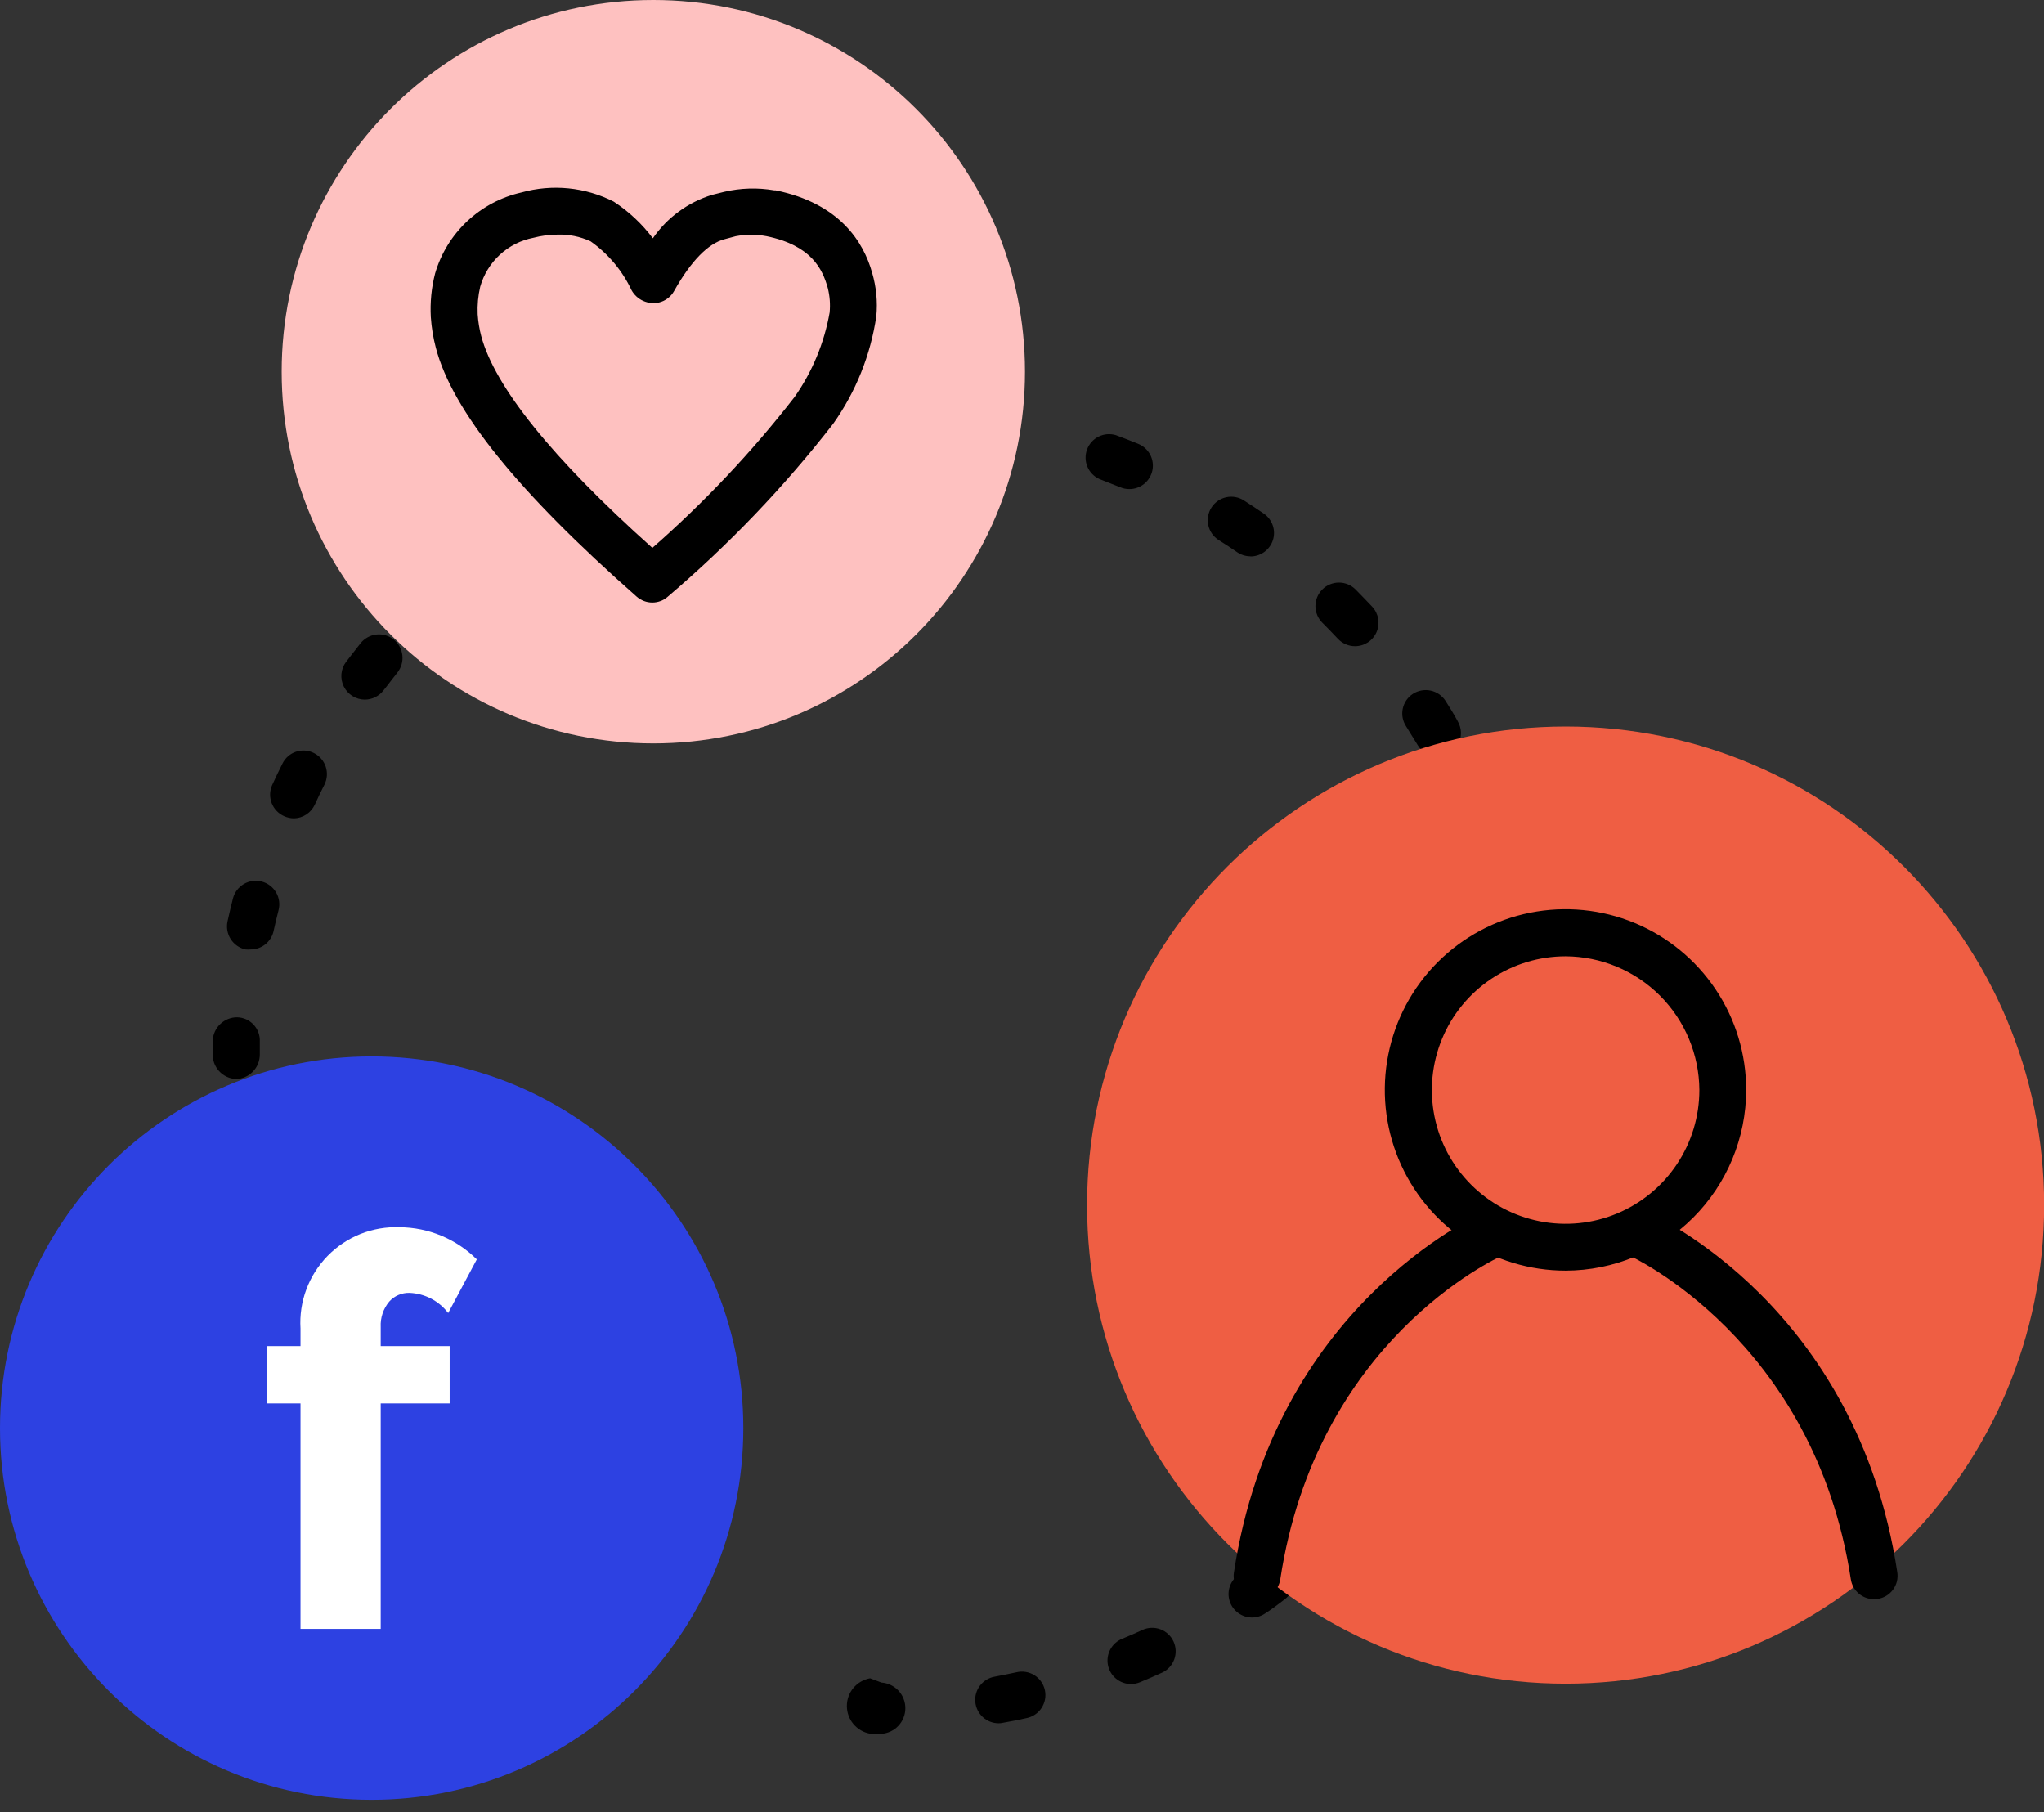 <svg width="97" height="86" viewBox="0 0 97 86" fill="none" xmlns="http://www.w3.org/2000/svg">
<rect x="0" y="0" width="97" height="86" fill="#333333" stroke="none"/>
<g clip-path="url(#clip0_1_613)">
<path d="M11.192 51.201C10.885 51.184 10.597 51.047 10.391 50.818C10.186 50.59 10.079 50.289 10.095 49.982V49.367C10.111 49.071 10.241 48.792 10.457 48.588C10.673 48.384 10.959 48.27 11.255 48.271C11.403 48.275 11.548 48.308 11.682 48.368C11.816 48.429 11.937 48.516 12.037 48.624C12.137 48.733 12.215 48.86 12.265 48.998C12.315 49.137 12.337 49.284 12.329 49.431V50.046C12.327 50.349 12.208 50.639 11.995 50.855C11.783 51.071 11.494 51.195 11.192 51.201Z" fill="black"/>
<path d="M47.395 81.77C47.116 81.771 46.848 81.666 46.642 81.479C46.437 81.291 46.309 81.033 46.284 80.755C46.259 80.478 46.339 80.201 46.508 79.98C46.678 79.759 46.923 79.609 47.197 79.56C47.54 79.496 47.888 79.426 48.23 79.351C48.375 79.315 48.525 79.309 48.672 79.332C48.819 79.356 48.96 79.408 49.086 79.487C49.212 79.565 49.322 79.668 49.407 79.79C49.493 79.912 49.554 80.049 49.586 80.194C49.617 80.34 49.62 80.49 49.593 80.636C49.565 80.783 49.509 80.922 49.427 81.046C49.345 81.17 49.239 81.277 49.115 81.359C48.991 81.442 48.852 81.499 48.706 81.527C48.34 81.608 47.969 81.683 47.592 81.747C47.528 81.763 47.461 81.771 47.395 81.77ZM53.678 79.908C53.419 79.909 53.168 79.82 52.967 79.656C52.767 79.493 52.629 79.264 52.579 79.01C52.529 78.755 52.569 78.492 52.692 78.264C52.816 78.036 53.014 77.858 53.255 77.761C53.576 77.63 53.895 77.49 54.212 77.344C54.48 77.22 54.787 77.207 55.065 77.31C55.342 77.412 55.567 77.62 55.691 77.889C55.815 78.157 55.827 78.464 55.725 78.742C55.623 79.019 55.414 79.245 55.146 79.368C54.798 79.525 54.456 79.676 54.102 79.821C53.968 79.877 53.824 79.907 53.678 79.908ZM59.422 76.752C59.184 76.753 58.952 76.678 58.76 76.537C58.567 76.397 58.425 76.199 58.354 75.972C58.282 75.745 58.286 75.501 58.363 75.276C58.44 75.051 58.588 74.856 58.784 74.721C59.068 74.518 59.364 74.315 59.636 74.1C59.754 74.012 59.887 73.948 60.028 73.912C60.17 73.875 60.318 73.867 60.462 73.887C60.607 73.908 60.747 73.957 60.873 74.031C60.999 74.105 61.109 74.204 61.197 74.321C61.285 74.438 61.349 74.571 61.386 74.713C61.422 74.854 61.431 75.002 61.41 75.147C61.39 75.292 61.341 75.431 61.267 75.557C61.192 75.683 61.094 75.793 60.977 75.882C60.675 76.108 60.397 76.334 60.054 76.549C59.869 76.679 59.648 76.75 59.422 76.752ZM64.365 72.441C64.083 72.444 63.81 72.338 63.605 72.145C63.497 72.046 63.41 71.927 63.349 71.794C63.288 71.661 63.254 71.517 63.248 71.371C63.243 71.225 63.267 71.079 63.318 70.942C63.369 70.805 63.447 70.68 63.547 70.573C63.785 70.312 64.017 70.051 64.249 69.784C64.344 69.673 64.461 69.582 64.592 69.516C64.723 69.45 64.865 69.411 65.011 69.4C65.157 69.389 65.304 69.407 65.443 69.453C65.582 69.499 65.71 69.572 65.821 69.668C65.932 69.763 66.023 69.88 66.089 70.011C66.155 70.141 66.194 70.284 66.205 70.43C66.216 70.576 66.198 70.723 66.152 70.862C66.106 71.001 66.033 71.129 65.937 71.24C65.688 71.53 65.438 71.82 65.177 72.087C65.074 72.199 64.948 72.288 64.808 72.349C64.668 72.41 64.517 72.441 64.365 72.441ZM68.281 67.219C68.085 67.219 67.893 67.166 67.724 67.068C67.555 66.969 67.415 66.828 67.318 66.658C67.221 66.488 67.17 66.295 67.171 66.099C67.172 65.904 67.225 65.712 67.324 65.543C67.502 65.233 67.676 64.926 67.846 64.62C67.915 64.49 68.009 64.374 68.123 64.28C68.237 64.186 68.368 64.116 68.51 64.073C68.651 64.031 68.799 64.017 68.946 64.032C69.093 64.047 69.236 64.091 69.365 64.162C69.495 64.233 69.609 64.329 69.701 64.444C69.793 64.559 69.862 64.692 69.902 64.834C69.943 64.976 69.955 65.124 69.938 65.271C69.92 65.418 69.874 65.559 69.801 65.688C69.621 66.018 69.436 66.343 69.221 66.668C69.121 66.828 68.983 66.959 68.818 67.05C68.654 67.141 68.469 67.19 68.281 67.19V67.219ZM70.996 61.249C70.878 61.249 70.761 61.231 70.648 61.197C70.368 61.103 70.136 60.902 70.004 60.638C69.871 60.374 69.849 60.068 69.941 59.787C70.051 59.457 70.155 59.12 70.254 58.784C70.294 58.643 70.363 58.512 70.454 58.398C70.546 58.283 70.659 58.188 70.787 58.118C70.915 58.047 71.056 58.002 71.201 57.986C71.347 57.97 71.494 57.983 71.635 58.024C71.775 58.064 71.906 58.132 72.021 58.224C72.135 58.315 72.23 58.428 72.301 58.557C72.371 58.685 72.416 58.826 72.432 58.971C72.448 59.117 72.435 59.264 72.395 59.404C72.284 59.77 72.174 60.13 72.052 60.489C71.974 60.706 71.83 60.892 71.641 61.023C71.452 61.154 71.227 61.223 70.996 61.22V61.249ZM72.377 54.867H72.255C72.11 54.852 71.969 54.809 71.841 54.739C71.713 54.669 71.599 54.574 71.508 54.461C71.416 54.347 71.348 54.216 71.307 54.076C71.266 53.935 71.253 53.788 71.269 53.643C71.304 53.295 71.333 52.947 71.356 52.593C71.362 52.445 71.398 52.299 71.462 52.165C71.526 52.03 71.615 51.91 71.726 51.811C71.837 51.712 71.966 51.636 72.107 51.587C72.247 51.539 72.396 51.52 72.544 51.529C72.693 51.54 72.838 51.579 72.97 51.646C73.103 51.713 73.221 51.806 73.317 51.919C73.414 52.032 73.486 52.163 73.531 52.305C73.576 52.447 73.592 52.596 73.578 52.744C73.578 53.121 73.52 53.498 73.48 53.904C73.433 54.162 73.297 54.395 73.095 54.561C72.893 54.728 72.639 54.818 72.377 54.815V54.867ZM72.377 48.311C72.103 48.312 71.838 48.211 71.633 48.027C71.429 47.844 71.299 47.592 71.269 47.319C71.228 46.965 71.188 46.617 71.136 46.269C71.094 45.977 71.171 45.68 71.348 45.444C71.525 45.208 71.789 45.052 72.081 45.01C72.226 44.987 72.374 44.993 72.516 45.029C72.658 45.064 72.792 45.127 72.909 45.215C73.026 45.302 73.125 45.412 73.199 45.539C73.273 45.665 73.321 45.805 73.34 45.95C73.398 46.327 73.445 46.704 73.485 47.076C73.501 47.221 73.489 47.368 73.448 47.509C73.407 47.65 73.339 47.781 73.247 47.895C73.156 48.009 73.042 48.104 72.914 48.175C72.786 48.245 72.645 48.29 72.499 48.306L72.377 48.311ZM11.888 45.051C11.809 45.059 11.729 45.059 11.65 45.051C11.361 44.987 11.109 44.811 10.95 44.562C10.79 44.313 10.735 44.011 10.797 43.722C10.878 43.351 10.965 42.985 11.058 42.62C11.135 42.334 11.323 42.09 11.579 41.942C11.836 41.794 12.141 41.754 12.427 41.831C12.714 41.908 12.957 42.095 13.105 42.352C13.254 42.609 13.293 42.914 13.216 43.2C13.129 43.542 13.048 43.879 12.973 44.221C12.91 44.46 12.769 44.672 12.572 44.822C12.376 44.972 12.135 45.053 11.888 45.051ZM70.967 41.86C70.734 41.859 70.507 41.785 70.318 41.649C70.128 41.513 69.986 41.321 69.912 41.1C69.801 40.763 69.685 40.433 69.558 40.102C69.506 39.965 69.482 39.819 69.487 39.672C69.492 39.526 69.526 39.382 69.587 39.249C69.647 39.115 69.733 38.995 69.84 38.895C69.947 38.795 70.073 38.717 70.21 38.666C70.347 38.614 70.493 38.591 70.64 38.596C70.786 38.6 70.93 38.634 71.063 38.695C71.333 38.817 71.542 39.042 71.646 39.319C71.78 39.672 71.901 40.032 72.023 40.392C72.117 40.672 72.096 40.978 71.964 41.242C71.832 41.507 71.601 41.708 71.321 41.802C71.207 41.838 71.088 41.858 70.967 41.86ZM13.953 38.831C13.795 38.83 13.639 38.796 13.495 38.733C13.359 38.675 13.236 38.59 13.133 38.484C13.03 38.378 12.949 38.252 12.895 38.115C12.841 37.977 12.815 37.83 12.818 37.682C12.822 37.534 12.854 37.388 12.915 37.253C13.071 36.911 13.234 36.569 13.408 36.226C13.473 36.095 13.563 35.978 13.673 35.883C13.783 35.787 13.912 35.714 14.05 35.668C14.189 35.622 14.335 35.604 14.481 35.615C14.627 35.626 14.769 35.666 14.899 35.733C15.163 35.866 15.363 36.098 15.457 36.379C15.55 36.659 15.529 36.965 15.398 37.23C15.236 37.543 15.085 37.862 14.94 38.181C14.852 38.371 14.713 38.532 14.539 38.647C14.365 38.762 14.162 38.826 13.953 38.831ZM68.235 35.901C68.042 35.901 67.852 35.85 67.684 35.755C67.517 35.659 67.376 35.522 67.278 35.356C67.098 35.054 66.912 34.776 66.726 34.462C66.646 34.34 66.591 34.204 66.564 34.06C66.537 33.917 66.539 33.769 66.569 33.626C66.599 33.483 66.657 33.348 66.74 33.227C66.823 33.107 66.929 33.004 67.051 32.925C67.299 32.765 67.601 32.709 67.89 32.77C68.179 32.831 68.432 33.003 68.594 33.25C68.797 33.569 69.001 33.894 69.175 34.219C69.275 34.388 69.329 34.581 69.331 34.777C69.332 34.974 69.282 35.167 69.185 35.338C69.088 35.509 68.947 35.651 68.777 35.75C68.607 35.849 68.414 35.901 68.217 35.901H68.235ZM17.307 33.198C17.1 33.196 16.898 33.136 16.723 33.027C16.549 32.917 16.407 32.761 16.315 32.576C16.224 32.391 16.185 32.185 16.203 31.979C16.221 31.773 16.296 31.577 16.419 31.411C16.645 31.109 16.877 30.831 17.115 30.517C17.207 30.403 17.32 30.308 17.449 30.238C17.578 30.167 17.719 30.123 17.864 30.107C18.01 30.091 18.158 30.104 18.298 30.145C18.439 30.186 18.57 30.254 18.685 30.346C18.799 30.438 18.894 30.551 18.964 30.68C19.035 30.808 19.079 30.95 19.095 31.095C19.111 31.241 19.098 31.389 19.057 31.529C19.016 31.67 18.948 31.801 18.856 31.916C18.635 32.188 18.415 32.496 18.206 32.751C18.101 32.89 17.965 33.003 17.809 33.08C17.653 33.158 17.481 33.198 17.307 33.198ZM64.301 30.662C64.149 30.662 63.998 30.63 63.858 30.569C63.719 30.508 63.593 30.42 63.489 30.308C63.245 30.047 63.002 29.798 62.752 29.548C62.543 29.339 62.425 29.055 62.425 28.759C62.425 28.463 62.543 28.18 62.752 27.97C62.961 27.761 63.245 27.643 63.541 27.643C63.837 27.643 64.121 27.761 64.33 27.97C64.597 28.243 64.858 28.51 65.119 28.788C65.267 28.947 65.366 29.146 65.403 29.36C65.439 29.575 65.413 29.795 65.326 29.994C65.239 30.193 65.095 30.363 64.913 30.482C64.731 30.6 64.519 30.663 64.301 30.662ZM21.78 28.429C21.553 28.429 21.331 28.36 21.144 28.23C20.958 28.101 20.815 27.918 20.736 27.705C20.656 27.492 20.643 27.26 20.7 27.04C20.755 26.82 20.877 26.622 21.049 26.474C21.331 26.226 21.621 25.982 21.919 25.742C22.15 25.557 22.445 25.471 22.739 25.503C23.034 25.535 23.303 25.683 23.488 25.914C23.674 26.144 23.76 26.439 23.728 26.734C23.696 27.028 23.548 27.298 23.317 27.483C23.045 27.703 22.772 27.93 22.511 28.162C22.305 28.332 22.047 28.427 21.78 28.429ZM59.341 26.398C59.115 26.398 58.894 26.329 58.708 26.201C58.418 26.003 58.128 25.806 57.826 25.621C57.578 25.461 57.403 25.208 57.34 24.919C57.278 24.631 57.333 24.329 57.493 24.08C57.653 23.832 57.905 23.657 58.194 23.594C58.483 23.532 58.785 23.587 59.033 23.747C59.352 23.95 59.666 24.159 59.979 24.373C60.175 24.509 60.322 24.703 60.399 24.928C60.477 25.153 60.48 25.397 60.409 25.624C60.337 25.851 60.195 26.049 60.003 26.189C59.811 26.33 59.579 26.405 59.341 26.404V26.398ZM27.158 24.657C26.912 24.656 26.672 24.573 26.478 24.422C26.284 24.27 26.145 24.058 26.084 23.819C26.023 23.581 26.043 23.328 26.141 23.102C26.239 22.876 26.409 22.688 26.624 22.569C26.955 22.383 27.292 22.209 27.628 22.041C27.89 21.922 28.188 21.909 28.46 22.005C28.731 22.101 28.955 22.299 29.084 22.556C29.213 22.813 29.238 23.111 29.152 23.386C29.067 23.661 28.878 23.892 28.626 24.031C28.313 24.188 28.005 24.35 27.698 24.518C27.532 24.608 27.347 24.656 27.158 24.657ZM53.585 23.207C53.44 23.206 53.296 23.177 53.162 23.12L52.175 22.731C51.917 22.615 51.713 22.406 51.604 22.145C51.495 21.884 51.489 21.591 51.588 21.326C51.687 21.061 51.883 20.843 52.137 20.717C52.39 20.591 52.682 20.567 52.953 20.648C53.313 20.782 53.661 20.915 54.015 21.06C54.255 21.158 54.454 21.336 54.578 21.564C54.701 21.793 54.74 22.057 54.69 22.312C54.639 22.566 54.5 22.795 54.299 22.958C54.097 23.122 53.845 23.21 53.585 23.207ZM33.209 22.145C32.942 22.144 32.684 22.047 32.483 21.872C32.281 21.696 32.15 21.454 32.112 21.19C32.074 20.925 32.132 20.656 32.276 20.431C32.42 20.206 32.64 20.04 32.896 19.964C33.262 19.86 33.627 19.755 33.993 19.662C34.277 19.595 34.576 19.642 34.826 19.793C35.076 19.945 35.256 20.188 35.328 20.471C35.401 20.753 35.359 21.053 35.212 21.306C35.065 21.558 34.825 21.743 34.544 21.82C34.202 21.907 33.859 22 33.523 22.099C33.422 22.131 33.316 22.147 33.209 22.145ZM47.296 21.391C47.23 21.397 47.164 21.397 47.099 21.391C46.751 21.327 46.408 21.269 46.06 21.223C45.911 21.208 45.766 21.164 45.634 21.091C45.503 21.02 45.387 20.922 45.294 20.804C45.201 20.686 45.133 20.55 45.094 20.405C45.054 20.26 45.045 20.109 45.066 19.96C45.086 19.812 45.137 19.669 45.214 19.54C45.292 19.411 45.394 19.3 45.516 19.212C45.638 19.124 45.776 19.061 45.922 19.028C46.069 18.995 46.22 18.991 46.368 19.018C46.745 19.07 47.116 19.128 47.488 19.198C47.761 19.247 48.007 19.396 48.176 19.617C48.345 19.838 48.425 20.114 48.401 20.391C48.377 20.668 48.251 20.926 48.046 21.114C47.842 21.302 47.574 21.407 47.296 21.409V21.391ZM39.661 20.985C39.378 20.978 39.108 20.863 38.906 20.663C38.705 20.464 38.587 20.195 38.576 19.912C38.566 19.629 38.664 19.352 38.85 19.139C39.037 18.925 39.298 18.791 39.58 18.763C39.957 18.734 40.334 18.716 40.74 18.699C41.034 18.698 41.318 18.809 41.533 19.01C41.749 19.21 41.88 19.485 41.901 19.778C41.906 19.925 41.882 20.072 41.831 20.21C41.78 20.348 41.702 20.474 41.601 20.582C41.501 20.69 41.381 20.777 41.247 20.838C41.113 20.899 40.968 20.933 40.821 20.939C40.473 20.939 40.119 20.973 39.771 20.997L39.661 20.985Z" fill="black"/>
<path d="M41.871 82.263H41.291C40.982 82.209 40.703 82.047 40.501 81.807C40.299 81.567 40.189 81.263 40.189 80.949C40.189 80.636 40.299 80.332 40.501 80.092C40.703 79.851 40.982 79.69 41.291 79.635L41.831 79.838C42.139 79.86 42.427 79.997 42.638 80.222C42.848 80.448 42.965 80.745 42.965 81.054C42.965 81.362 42.848 81.659 42.638 81.885C42.427 82.111 42.139 82.248 41.831 82.269L41.871 82.263Z" fill="black"/>
<path d="M31.005 35.275C40.746 35.275 48.642 27.378 48.642 17.637C48.642 7.897 40.746 0 31.005 0C21.264 0 13.367 7.897 13.367 17.637C13.367 27.378 21.264 35.275 31.005 35.275Z" fill="#FEC1C0"/>
<path d="M17.637 85.402C27.378 85.402 35.275 77.506 35.275 67.765C35.275 58.024 27.378 50.127 17.637 50.127C7.897 50.127 0 58.024 0 67.765C0 77.506 7.897 85.402 17.637 85.402Z" fill="#2D41E2"/>
<path d="M30.953 28.591C30.681 28.59 30.42 28.491 30.216 28.313C24.6 23.364 21.467 19.5 20.683 16.5C20.558 16.025 20.479 15.54 20.445 15.05C20.406 14.351 20.474 13.65 20.649 12.973C20.927 12.026 21.454 11.17 22.174 10.495C22.894 9.82 23.782 9.349 24.745 9.132C26.208 8.723 27.771 8.878 29.125 9.567C29.841 10.034 30.469 10.624 30.982 11.308C31.657 10.326 32.645 9.6 33.784 9.248L34.364 9.103C35.146 8.92 35.957 8.896 36.748 9.033H36.812C39.858 9.654 40.984 11.493 41.39 12.95C41.585 13.616 41.652 14.312 41.587 15.003C41.316 16.843 40.614 18.592 39.539 20.109C37.211 23.105 34.58 25.854 31.689 28.313C31.486 28.493 31.224 28.592 30.953 28.591ZM26.439 11.134C26.059 11.136 25.68 11.187 25.313 11.284C24.719 11.399 24.168 11.677 23.722 12.087C23.277 12.497 22.954 13.022 22.789 13.605C22.689 14.033 22.648 14.472 22.668 14.911C22.691 15.259 22.747 15.605 22.836 15.943C23.474 18.345 26.201 21.745 30.958 25.998C33.432 23.83 35.694 21.431 37.712 18.832C38.551 17.635 39.117 16.269 39.371 14.829C39.409 14.44 39.379 14.048 39.284 13.669C39.034 12.764 38.506 11.65 36.383 11.209C35.898 11.117 35.4 11.117 34.915 11.209L34.376 11.354C33.598 11.557 32.774 12.41 31.991 13.808C31.915 13.944 31.812 14.062 31.688 14.156C31.565 14.25 31.423 14.317 31.272 14.354C31.021 14.41 30.76 14.384 30.526 14.279C30.291 14.175 30.097 13.997 29.972 13.773C29.535 12.845 28.866 12.045 28.028 11.453C27.531 11.223 26.986 11.113 26.439 11.134Z" fill="black"/>
<path d="M74.298 79.891C86.839 79.891 97.006 69.724 97.006 57.182C97.006 44.641 86.839 34.474 74.298 34.474C61.756 34.474 51.589 44.641 51.589 57.182C51.589 69.724 61.756 79.891 74.298 79.891Z" fill="#EF5E43"/>
<path d="M74.298 60.292C72.601 60.293 70.943 59.791 69.532 58.85C68.121 57.908 67.021 56.569 66.371 55.003C65.721 53.436 65.551 51.712 65.881 50.048C66.211 48.384 67.027 46.855 68.226 45.656C69.425 44.456 70.953 43.639 72.617 43.307C74.28 42.976 76.005 43.145 77.572 43.794C79.139 44.443 80.479 45.542 81.421 46.953C82.364 48.363 82.867 50.021 82.867 51.717C82.864 53.989 81.96 56.168 80.354 57.775C78.748 59.383 76.57 60.288 74.298 60.292ZM74.298 45.376C73.042 45.376 71.815 45.748 70.771 46.446C69.727 47.144 68.913 48.135 68.433 49.295C67.953 50.455 67.828 51.732 68.073 52.963C68.318 54.195 68.923 55.326 69.812 56.213C70.7 57.1 71.831 57.705 73.063 57.949C74.294 58.193 75.571 58.067 76.731 57.585C77.89 57.104 78.881 56.289 79.578 55.245C80.275 54.2 80.646 52.973 80.645 51.717C80.634 50.038 79.962 48.43 78.774 47.243C77.585 46.056 75.977 45.385 74.298 45.376Z" fill="black"/>
<path d="M59.66 75.882C59.604 75.888 59.547 75.888 59.492 75.882C59.347 75.86 59.208 75.811 59.083 75.735C58.957 75.66 58.848 75.561 58.761 75.444C58.674 75.326 58.612 75.192 58.577 75.05C58.542 74.909 58.535 74.761 58.557 74.617C60.466 62.027 70.033 57.693 70.439 57.519C70.707 57.413 71.005 57.415 71.272 57.524C71.538 57.633 71.751 57.842 71.868 58.105C71.984 58.368 71.994 58.666 71.895 58.937C71.797 59.207 71.597 59.429 71.339 59.555C70.973 59.718 62.474 63.617 60.756 74.947C60.715 75.208 60.581 75.446 60.38 75.617C60.179 75.788 59.924 75.882 59.66 75.882Z" fill="black"/>
<path d="M88.936 75.882C88.669 75.883 88.41 75.788 88.208 75.615C88.005 75.441 87.872 75.2 87.833 74.936C86.093 63.553 77.349 59.584 77.257 59.544C77.117 59.489 76.99 59.406 76.883 59.3C76.777 59.195 76.692 59.069 76.635 58.931C76.578 58.792 76.55 58.643 76.552 58.493C76.554 58.343 76.586 58.195 76.647 58.058C76.707 57.92 76.795 57.797 76.905 57.694C77.014 57.592 77.143 57.513 77.284 57.461C77.425 57.41 77.575 57.387 77.725 57.395C77.874 57.403 78.021 57.441 78.156 57.507C78.562 57.681 88.129 62.015 90.038 74.605C90.06 74.75 90.053 74.897 90.019 75.039C89.984 75.181 89.921 75.314 89.834 75.432C89.747 75.549 89.638 75.649 89.513 75.724C89.387 75.799 89.248 75.849 89.104 75.87C89.048 75.879 88.992 75.883 88.936 75.882Z" fill="black"/>
<path d="M18.067 62.967V63.872H21.339V66.593H18.067V77.291H14.261V66.593H12.677V63.872H14.261V63.042C14.222 62.41 14.316 61.777 14.538 61.183C14.759 60.589 15.102 60.049 15.544 59.596C15.987 59.142 16.52 58.787 17.108 58.552C17.696 58.318 18.327 58.209 18.96 58.233C20.335 58.241 21.652 58.789 22.627 59.758L21.269 62.305C21.053 62.02 20.775 61.786 20.457 61.62C20.139 61.455 19.788 61.362 19.43 61.348C19.25 61.343 19.072 61.378 18.906 61.449C18.741 61.52 18.593 61.626 18.473 61.76C18.19 62.096 18.045 62.528 18.067 62.967Z" fill="white"/>
</g>
<defs>
<clipPath id="clip0_1_613">
<rect width="97" height="85.402" fill="white"/>
</clipPath>
</defs>
</svg>
